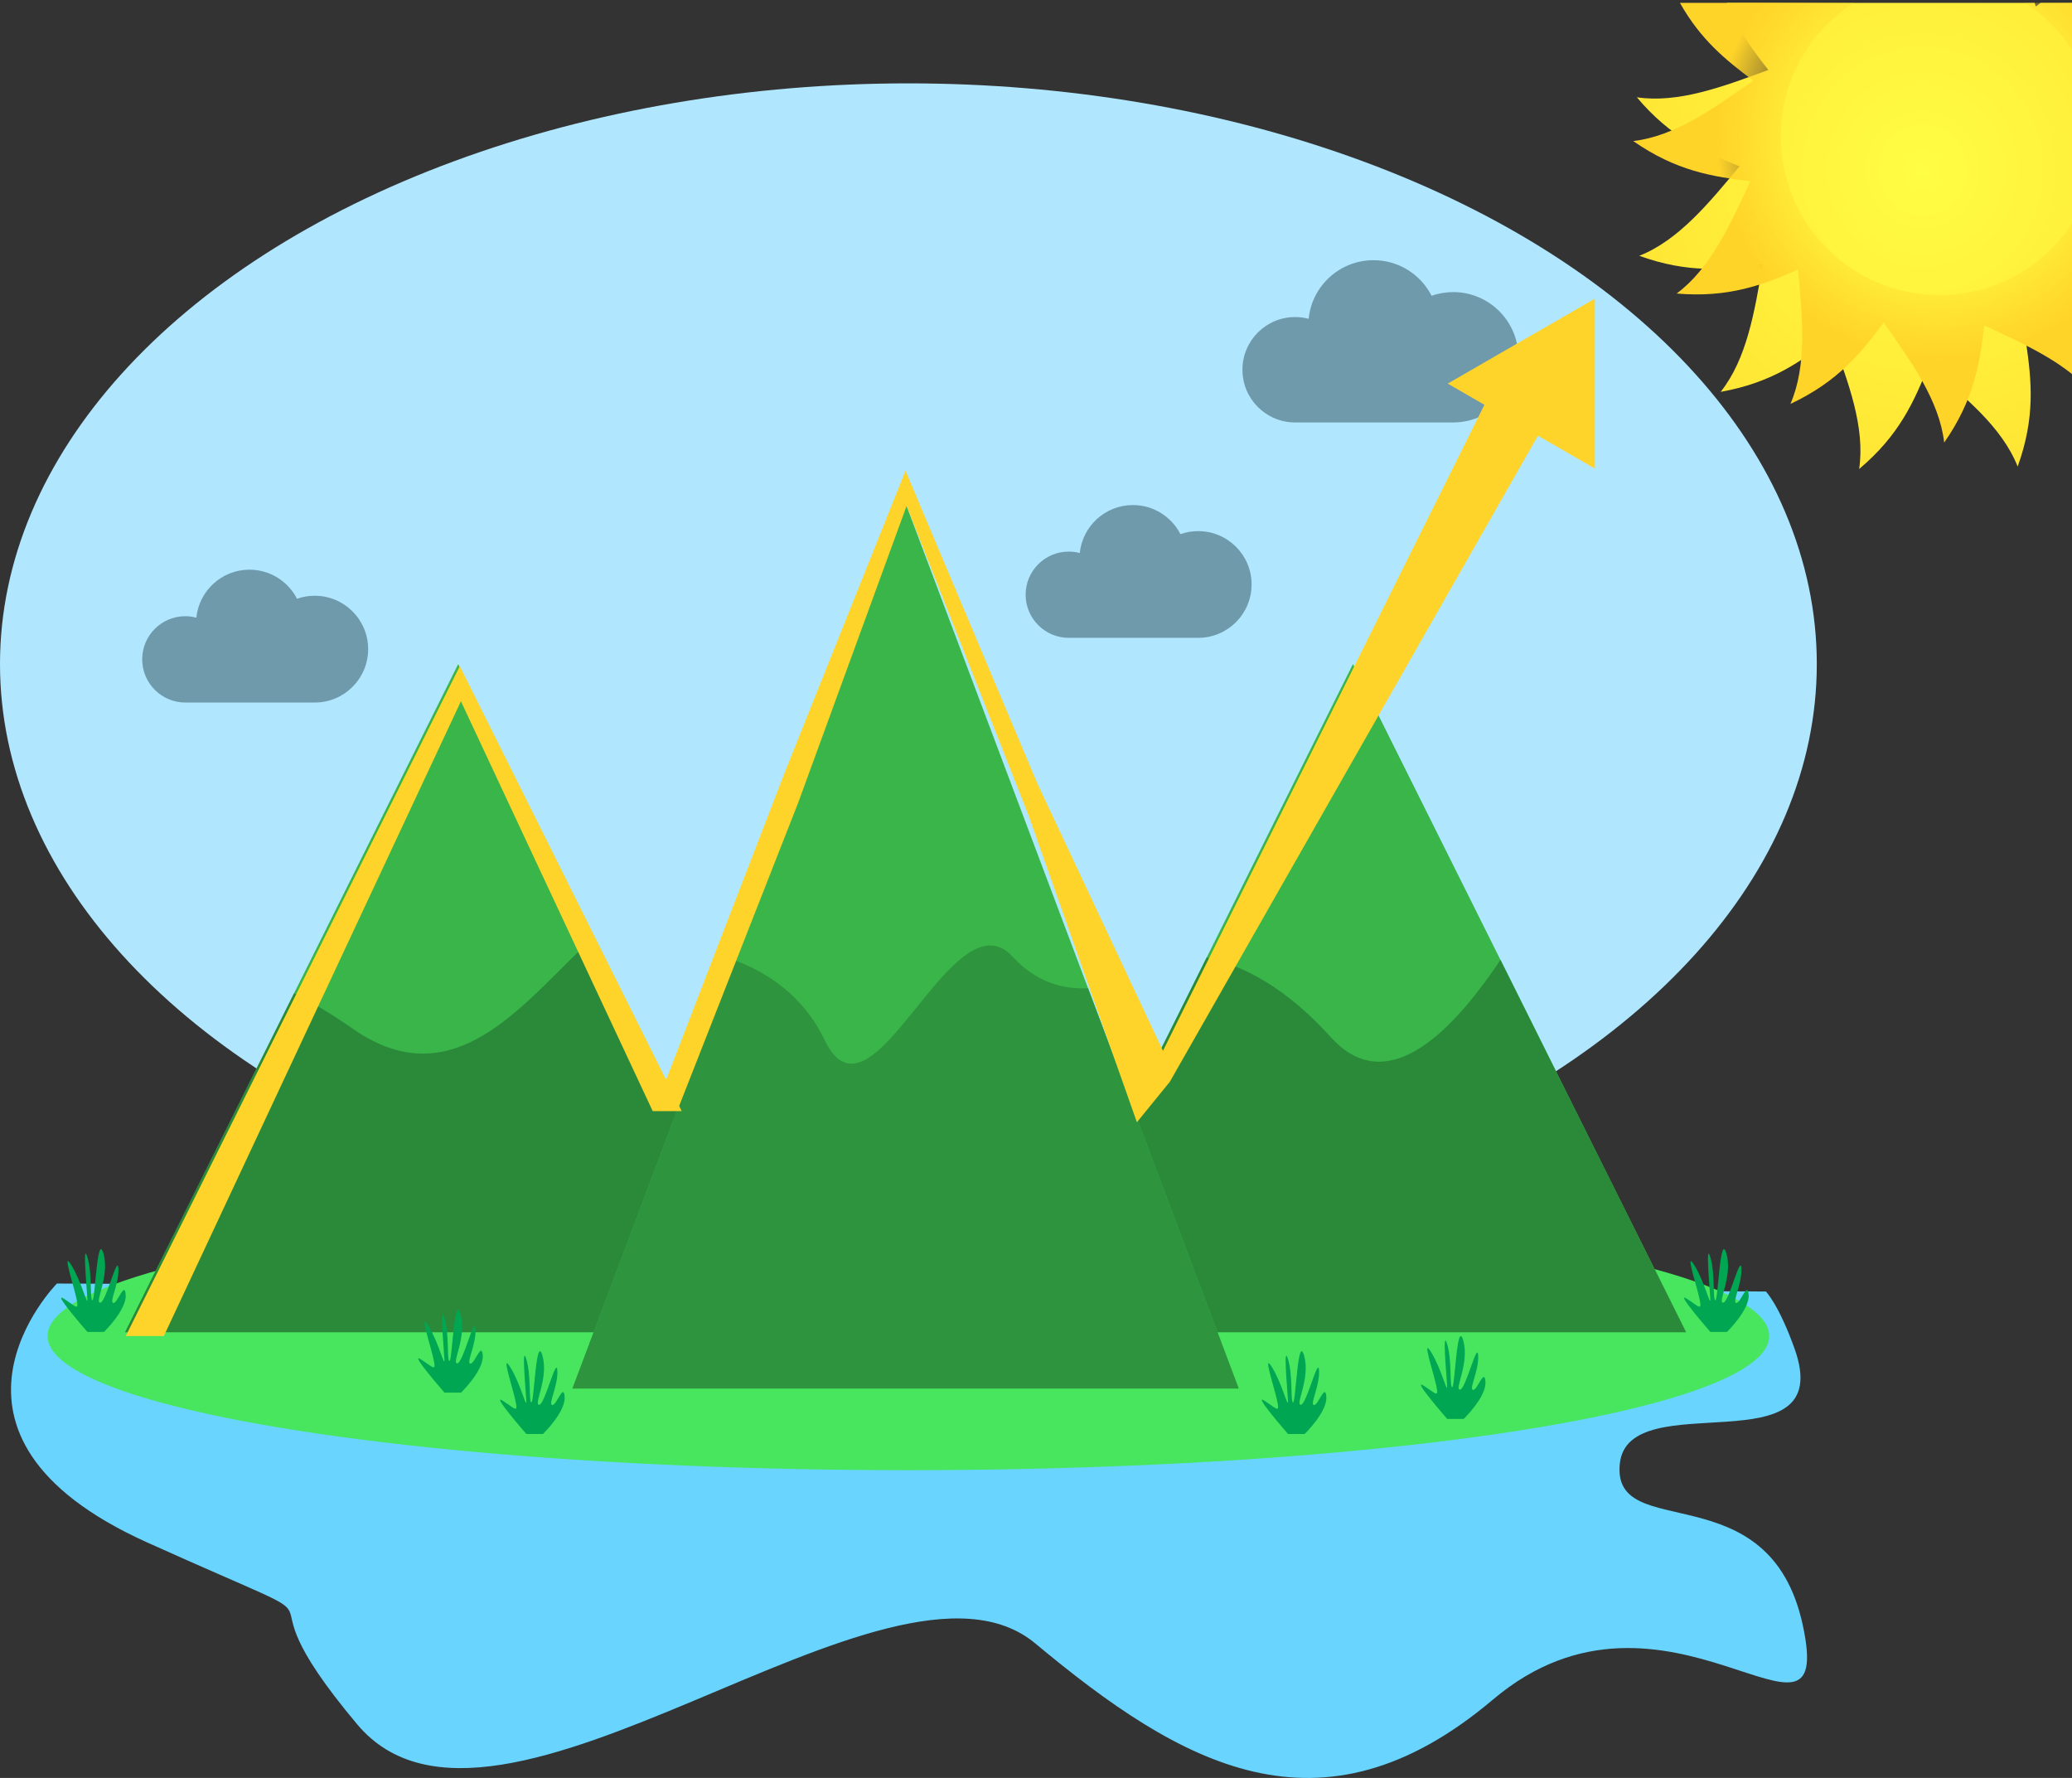 <?xml version="1.0" encoding="UTF-8" standalone="no"?>
<!-- Created with Inkscape (http://www.inkscape.org/) -->

<svg
   xmlns:dc="http://purl.org/dc/elements/1.1/"
   xmlns:cc="http://creativecommons.org/ns#"
   xmlns:rdf="http://www.w3.org/1999/02/22-rdf-syntax-ns#"
   xmlns:svg="http://www.w3.org/2000/svg"
   xmlns="http://www.w3.org/2000/svg"
   xmlns:xlink="http://www.w3.org/1999/xlink"
   xmlns:sodipodi="http://sodipodi.sourceforge.net/DTD/sodipodi-0.dtd"
   xmlns:inkscape="http://www.inkscape.org/namespaces/inkscape"
   width="236.734mm"
   height="203.112mm"
   viewBox="0 0 236.734 203.112"
   version="1.1"
   id="svg11581"
   inkscape:version="0.92.4 (5da689c313, 2019-01-14)"
   sodipodi:docname="sunriseLogo.svg">
  <rect x="0" y="0" width="236.734" height="203.112" fill="#333333" stroke="none"/>
  <defs
     id="defs11575">
    <radialGradient
       inkscape:collect="always"
       xlink:href="#b"
       id="radialGradient1037"
       gradientUnits="userSpaceOnUse"
       gradientTransform="matrix(0.454,0,0,0.464,2851.607,636.878)"
       cx="-4835.7"
       cy="-854.62"
       r="131.7" />
    <radialGradient
       gradientUnits="userSpaceOnUse"
       gradientTransform="matrix(1.752,-1.0524e-7,1.0756e-7,1.79,3635.4,675.39)"
       r="131.7"
       cy="-854.62"
       cx="-4835.7"
       id="b">
      <stop
         id="stop988"
         offset="0"
         stop-color="#fffd44" />
      <stop
         id="stop990"
         offset="1"
         stop-color="#ffd429" />
    </radialGradient>
    <radialGradient
       gradientUnits="userSpaceOnUse"
       r="135.78"
       cy="-854.62"
       cx="-4835.7"
       id="a"
       gradientTransform="matrix(0.259,0,0,0.259,1910.655,457.854)">
      <stop
         id="stop993"
         offset="0"
         stop-opacity="0"
         stop-color="#ffd429" />
      <stop
         id="stop995"
         offset=".425"
         stop-opacity="0"
         stop-color="#ffd429" />
      <stop
         id="stop997"
         offset=".73"
         stop-color="#ffd429" />
      <stop
         id="stop999"
         offset="1"
         stop-color="#ffd429" />
    </radialGradient>
  </defs>
  <sodipodi:namedview
     id="base"
     pagecolor="#ffffff"
     bordercolor="#666666"
     borderopacity="1.0"
     inkscape:pageopacity="0.0"
     inkscape:pageshadow="2"
     inkscape:zoom="0.35"
     inkscape:cx="-37.304907"
     inkscape:cy="350.90381"
     inkscape:document-units="mm"
     inkscape:current-layer="layer1"
     showgrid="false"
     inkscape:window-width="1280"
     inkscape:window-height="657"
     inkscape:window-x="-8"
     inkscape:window-y="-8"
     inkscape:window-maximized="1" />
  <g
     inkscape:label="Layer 1"
     inkscape:groupmode="layer"
     id="layer1"
     transform="translate(7.139,-38.564)">
    <g
       id="g1083"
       transform="matrix(3.754,0,0,3.754,-440.308,-181.135)">
      <path
         id="path1004"
         transform="scale(0.265)"
         d="m 633.738,221.178 c 1.252,3.062 2.96,5.377 4.787,7.699 -5.203,1.917 -10.33,3.848 -15.107,3.141 3.881,4.603 7.722,6.3 11.795,7.93 -3.547,4.262 -7.022,8.497 -11.514,10.273 5.663,2.046 9.838,1.598 14.182,0.973 -0.941,5.465 -1.834,10.868 -4.836,14.652 5.927,-1.06 9.319,-3.537 12.768,-6.25 1.918,5.204 3.846,10.331 3.139,15.109 4.603,-3.881 6.301,-7.721 7.932,-11.795 4.262,3.547 8.497,7.022 10.273,11.514 2.046,-5.663 1.598,-9.838 0.973,-14.182 2.136,0.368 4.259,0.733 6.283,1.215 v -40.279 h -4.631 c -0.178,0.139 -0.357,0.274 -0.535,0.414 -0.051,-0.139 -0.097,-0.276 -0.148,-0.414 z"
         style="fill:url(#radialGradient1037);stroke-width:0.259"
         inkscape:connector-curvature="0" />
      <path
         id="path1006"
         transform="scale(0.265)"
         d="m 628.371,221.178 c 2.4,4.267 5.313,6.6 8.416,8.922 -4.53,3.199 -8.983,6.39 -13.781,6.943 4.941,3.442 9.09,4.089 13.447,4.609 -2.324,5.035 -4.584,10.024 -8.463,12.902 5.999,0.51 9.915,-1.007 13.949,-2.734 0.505,5.523 1.041,10.976 -0.879,15.408 5.45,-2.558 8.085,-5.827 10.715,-9.34 3.199,4.53 6.39,8.981 6.943,13.779 3.442,-4.941 4.089,-9.089 4.609,-13.447 4.096,1.89 8.16,3.74 11.084,6.451 v -9.703 c -0.292,-0.749 -0.598,-1.492 -0.916,-2.234 0.307,-0.028 0.609,-0.048 0.916,-0.076 v -7.918 c -3.01,5.918 -9.142,9.98 -16.236,9.98 -10.064,0 -18.223,-8.157 -18.223,-18.221 0,-6.435 3.344,-12.08 8.381,-15.322 z m 39.645,0 c 2.713,1.746 4.926,4.19 6.396,7.082 v -7.082 h -0.002 z"
         style="fill:url(#a);stroke-width:0.259"
         inkscape:connector-curvature="0" />
    </g>
    <ellipse
       style="fill:#b0e7ff;stroke-width:0.079"
       cx="96.649"
       cy="114.423"
       rx="103.788"
       ry="66.335"
       id="ellipse1087" />
    <path
       style="fill:#69d5ff;stroke-width:0.079"
       inkscape:connector-curvature="0"
       d="m -0.635,185.194 c 0,0 -17.039,17.253 10.298,29.571 27.337,12.318 8.08,1.798 24.002,20.778 15.922,18.98 60.845,-23.083 77.48,-9.236 16.635,13.855 32.557,23.091 52.29,6.416 19.733,-16.675 39.212,9.236 35.409,-8.468 -3.802,-17.705 -21.863,-9.236 -20.913,-18.473 0.951,-9.237 24.945,0.808 19.962,-13.158 -1.798,-5.03 -3.272,-6.519 -3.272,-6.519 z"
       id="path1089" />
    <ellipse
       style="fill:#48e65f;stroke-width:0.079"
       cx="96.649"
       cy="191.191"
       rx="98.354"
       ry="15.328"
       id="ellipse1091" />
    <g
       id="g1097"
       transform="matrix(0.079,0,0,0.079,-22.174,29.948)">
      <polygon
         style="fill:#39b54a"
         points="1049.8,1464.1 1334.8,2035.5 371.2,2035.5 615.6,1545.4 853,1069.4 "
         id="polygon1093" />
      <path
         style="fill:#2b8a39"
         inkscape:connector-curvature="0"
         d="M 1334.8,2035.5 H 371.2 l 244.4,-490.1 c 25,12.5 53.4,29.3 85.4,51.6 151.8,105.7 253.9,-49.3 348.8,-132.9 z"
         id="path1095" />
    </g>
    <g
       id="g1103"
       transform="matrix(0.079,0,0,0.079,-22.174,29.948)">
      <polygon
         style="fill:#39b54a"
         points="2360.4,1497.2 2628.8,2035.5 1665.2,2035.5 1935.4,1493.8 2147,1069.4 "
         id="polygon1099" />
      <path
         style="fill:#2b8a39"
         inkscape:connector-curvature="0"
         d="m 2628.8,2035.5 h -963.6 l 270.2,-541.8 c 53.3,11.6 115.2,43.8 179.6,115.2 75.7,84 165.7,7.4 245.4,-111.8 z"
         id="path1101" />
    </g>
    <g
       id="g1109"
       transform="matrix(0.079,0,0,0.079,-22.174,29.948)">
      <polygon
         style="fill:#39b54a"
         points="1763.9,1538.1 1981.8,2117 1018.2,2117 1251.5,1497.2 1500,837 "
         id="polygon1105" />
      <path
         style="fill:#2e943d"
         inkscape:connector-curvature="0"
         d="m 1981.8,2117 h -963.6 l 233.3,-619.8 c 48.7,18 100.9,51.9 131.3,115.6 69,144 184.7,-216 272.4,-120 32.6,35.7 71.4,47.3 108.7,45.3 z"
         id="path1107" />
    </g>
    <path
       style="fill:#6f9aab;stroke-width:0.079"
       inkscape:connector-curvature="0"
       d="m 158.897,71.932 c -0.863,0 -1.703,0.151 -2.472,0.42 -1.236,-2.416 -3.739,-4.064 -6.638,-4.064 -3.858,0 -7.034,2.939 -7.407,6.694 -0.491,-0.127 -1.006,-0.198 -1.545,-0.198 -3.327,0 -6.02,2.693 -6.02,6.02 0,3.327 2.693,6.02 6.02,6.02 h 18.061 c 4.111,0 7.446,-3.335 7.446,-7.446 0,-4.111 -3.335,-7.446 -7.446,-7.446 z"
       id="path1115" />
    <path
       style="fill:#6f9aab;stroke-width:0.079"
       inkscape:connector-curvature="0"
       d="m 28.825,106.621 c -0.713,0 -1.394,0.119 -2.028,0.349 -1.006,-1.972 -3.066,-3.327 -5.434,-3.327 -3.161,0 -5.759,2.408 -6.068,5.482 -0.404,-0.103 -0.824,-0.166 -1.26,-0.166 -2.725,0 -4.927,2.21 -4.927,4.927 0,2.725 2.21,4.935 4.927,4.935 h 14.789 c 3.367,0 6.1,-2.733 6.1,-6.1 0,-3.367 -2.733,-6.1 -6.1,-6.1 z"
       id="path1117" />
    <path
       style="fill:#6f9aab;stroke-width:0.079"
       inkscape:connector-curvature="0"
       d="m 129.761,99.238 c -0.713,0 -1.394,0.119 -2.028,0.349 -1.006,-1.972 -3.066,-3.327 -5.434,-3.327 -3.161,0 -5.759,2.408 -6.068,5.482 -0.404,-0.103 -0.824,-0.166 -1.26,-0.166 -2.725,0 -4.927,2.21 -4.927,4.927 0,2.717 2.21,4.927 4.927,4.927 h 14.79 c 3.367,0 6.1,-2.733 6.1,-6.1 0,-3.367 -2.733,-6.092 -6.1,-6.092 z"
       id="path1119" />
    <path
       style="fill:#00a651;stroke-width:0.079"
       inkscape:connector-curvature="0"
       d="m 2.842,190.715 c 0,0 -4.119,-4.713 -2.693,-3.794 1.426,0.919 1.798,1.537 1.426,-0.119 -0.372,-1.648 -1.687,-5.553 -0.531,-3.66 1.164,1.893 1.846,4.88 1.798,3.779 -0.055,-1.101 -0.578,-6.646 0,-4.753 0.578,1.893 0.261,4.88 0.578,4.943 0.317,0.063 0.531,-7.914 1.267,-5.331 0.737,2.582 -1.054,5.608 -0.38,5.601 0.673,-0.007 1.988,-5.648 2.083,-3.905 0.095,1.743 -1.069,3.818 -0.594,3.937 0.475,0.119 1.323,-2.622 1.426,-0.911 0.103,1.711 -2.479,4.222 -2.479,4.222 h -1.901 z"
       id="path1121" />
    <path
       style="fill:#00a651;stroke-width:0.079"
       inkscape:connector-curvature="0"
       d="m 52.994,202.376 c 0,0 -4.119,-4.713 -2.693,-3.794 1.426,0.911 1.798,1.537 1.426,-0.119 -0.372,-1.648 -1.687,-5.553 -0.531,-3.66 1.164,1.893 1.846,4.88 1.798,3.779 -0.055,-1.101 -0.578,-6.646 0,-4.753 0.578,1.893 0.261,4.88 0.578,4.943 0.317,0.063 0.531,-7.914 1.267,-5.331 0.737,2.582 -1.054,5.608 -0.38,5.6 0.673,-0.007 1.988,-5.648 2.083,-3.905 0.095,1.743 -1.069,3.818 -0.594,3.937 0.475,0.119 1.323,-2.622 1.426,-0.911 0.103,1.711 -2.479,4.222 -2.479,4.222 h -1.901 z"
       id="path1123" />
    <path
       style="fill:#00a651;stroke-width:0.079"
       inkscape:connector-curvature="0"
       d="m 188.27,190.715 c 0,0 -4.119,-4.713 -2.693,-3.794 1.426,0.919 1.798,1.537 1.426,-0.119 -0.372,-1.648 -1.687,-5.553 -0.531,-3.66 1.164,1.893 1.846,4.88 1.798,3.779 -0.056,-1.101 -0.578,-6.646 0,-4.753 0.578,1.893 0.261,4.88 0.578,4.943 0.317,0.063 0.531,-7.914 1.267,-5.331 0.737,2.582 -1.054,5.608 -0.38,5.601 0.673,-0.007 1.988,-5.648 2.083,-3.905 0.095,1.743 -1.069,3.818 -0.594,3.937 0.475,0.119 1.323,-2.622 1.426,-0.911 0.103,1.711 -2.479,4.222 -2.479,4.222 h -1.901 z"
       id="path1125" />
    <path
       style="fill:#00a651;stroke-width:0.079"
       inkscape:connector-curvature="0"
       d="m 140.02,202.376 c 0,0 -4.119,-4.713 -2.693,-3.794 1.426,0.911 1.798,1.537 1.426,-0.119 -0.372,-1.648 -1.687,-5.553 -0.531,-3.66 1.157,1.893 1.846,4.88 1.798,3.779 -0.056,-1.101 -0.578,-6.646 0,-4.753 0.578,1.893 0.261,4.88 0.578,4.943 0.317,0.063 0.531,-7.914 1.267,-5.331 0.737,2.582 -1.054,5.608 -0.38,5.6 0.673,-0.007 1.988,-5.648 2.083,-3.905 0.095,1.743 -1.069,3.818 -0.594,3.937 0.475,0.119 1.323,-2.622 1.426,-0.911 0.103,1.711 -2.479,4.222 -2.479,4.222 h -1.901 z"
       id="path1127" />
    <path
       style="fill:#00a651;stroke-width:0.079"
       inkscape:connector-curvature="0"
       d="m 158.199,200.649 c 0,0 -4.119,-4.713 -2.693,-3.794 1.426,0.911 1.798,1.537 1.426,-0.119 -0.372,-1.648 -1.687,-5.553 -0.531,-3.66 1.164,1.893 1.846,4.88 1.798,3.779 -0.056,-1.101 -0.578,-6.646 0,-4.753 0.578,1.893 0.261,4.88 0.578,4.943 0.317,0.063 0.531,-7.914 1.268,-5.331 0.737,2.582 -1.054,5.608 -0.38,5.601 0.673,-0.007 1.988,-5.648 2.083,-3.905 0.095,1.743 -1.069,3.818 -0.594,3.937 0.475,0.119 1.323,-2.622 1.426,-0.911 0.103,1.711 -2.479,4.222 -2.479,4.222 h -1.901 z"
       id="path1129" />
    <path
       style="fill:#00a651;stroke-width:0.079"
       inkscape:connector-curvature="0"
       d="m 43.638,197.647 c 0,0 -4.119,-4.713 -2.693,-3.794 1.426,0.911 1.798,1.529 1.426,-0.119 -0.372,-1.648 -1.687,-5.553 -0.531,-3.66 1.157,1.893 1.846,4.88 1.798,3.779 -0.055,-1.101 -0.578,-6.646 0,-4.753 0.578,1.893 0.261,4.88 0.578,4.943 0.317,0.063 0.531,-7.914 1.267,-5.331 0.737,2.582 -1.054,5.608 -0.38,5.601 0.673,-0.007 1.988,-5.648 2.083,-3.905 0.095,1.743 -1.069,3.818 -0.594,3.937 0.475,0.119 1.323,-2.622 1.426,-0.911 0.103,1.711 -2.479,4.222 -2.479,4.222 h -1.901 z"
       id="path1131" />
    <path
       style="fill:#ffd42a;stroke-width:0.079"
       d="M 45.397,114.661 26.592,152.368 7.23,191.191 h 4.352 l 16.524,-35.303 17.418,-37.212 14.438,30.855 7.473,15.965 h 3.312 l -9.76,-19.568 z"
       id="polygon1197"
       inkscape:connector-curvature="0" />
    <path
       id="path1213"
       d="m 96.32,92.335 -13.788,34.446 -14.596,37.819 2.345,0.753 13.764,-35.053 12.401,-33.951 13.936,35.37 12.374,35.05 3.755,-4.612 45.377,-79.635 -6.266,-4.071 -39.887,80.156 -14.328,-30.491 z"
       style="fill:#ffd42a;stroke-width:0.079"
       inkscape:connector-curvature="0"
       sodipodi:nodetypes="cccccccccccccc" />
    <path
       sodipodi:type="star"
       style="opacity:1;fill:#ffd42a;fill-opacity:1;stroke:none;stroke-width:1.925;stroke-linejoin:round;stroke-miterlimit:4;stroke-dasharray:none;stroke-dashoffset:0;stroke-opacity:1"
       id="path1215"
       sodipodi:sides="3"
       sodipodi:cx="169.4776"
       sodipodi:cy="82.387611"
       sodipodi:r1="11.206536"
       sodipodi:r2="5.6032686"
       sodipodi:arg1="1.0471976"
       sodipodi:arg2="2.0943951"
       inkscape:flatsided="false"
       inkscape:rounded="0"
       inkscape:randomized="0"
       d="m 175.081,92.093 -8.405,-4.853 -8.405,-4.853 8.405,-4.853 8.405,-4.853 0,9.705 z"
       inkscape:transform-center-x="2.8016354"
       inkscape:transform-center-y="1.4823803e-06" />
  </g>
</svg>
